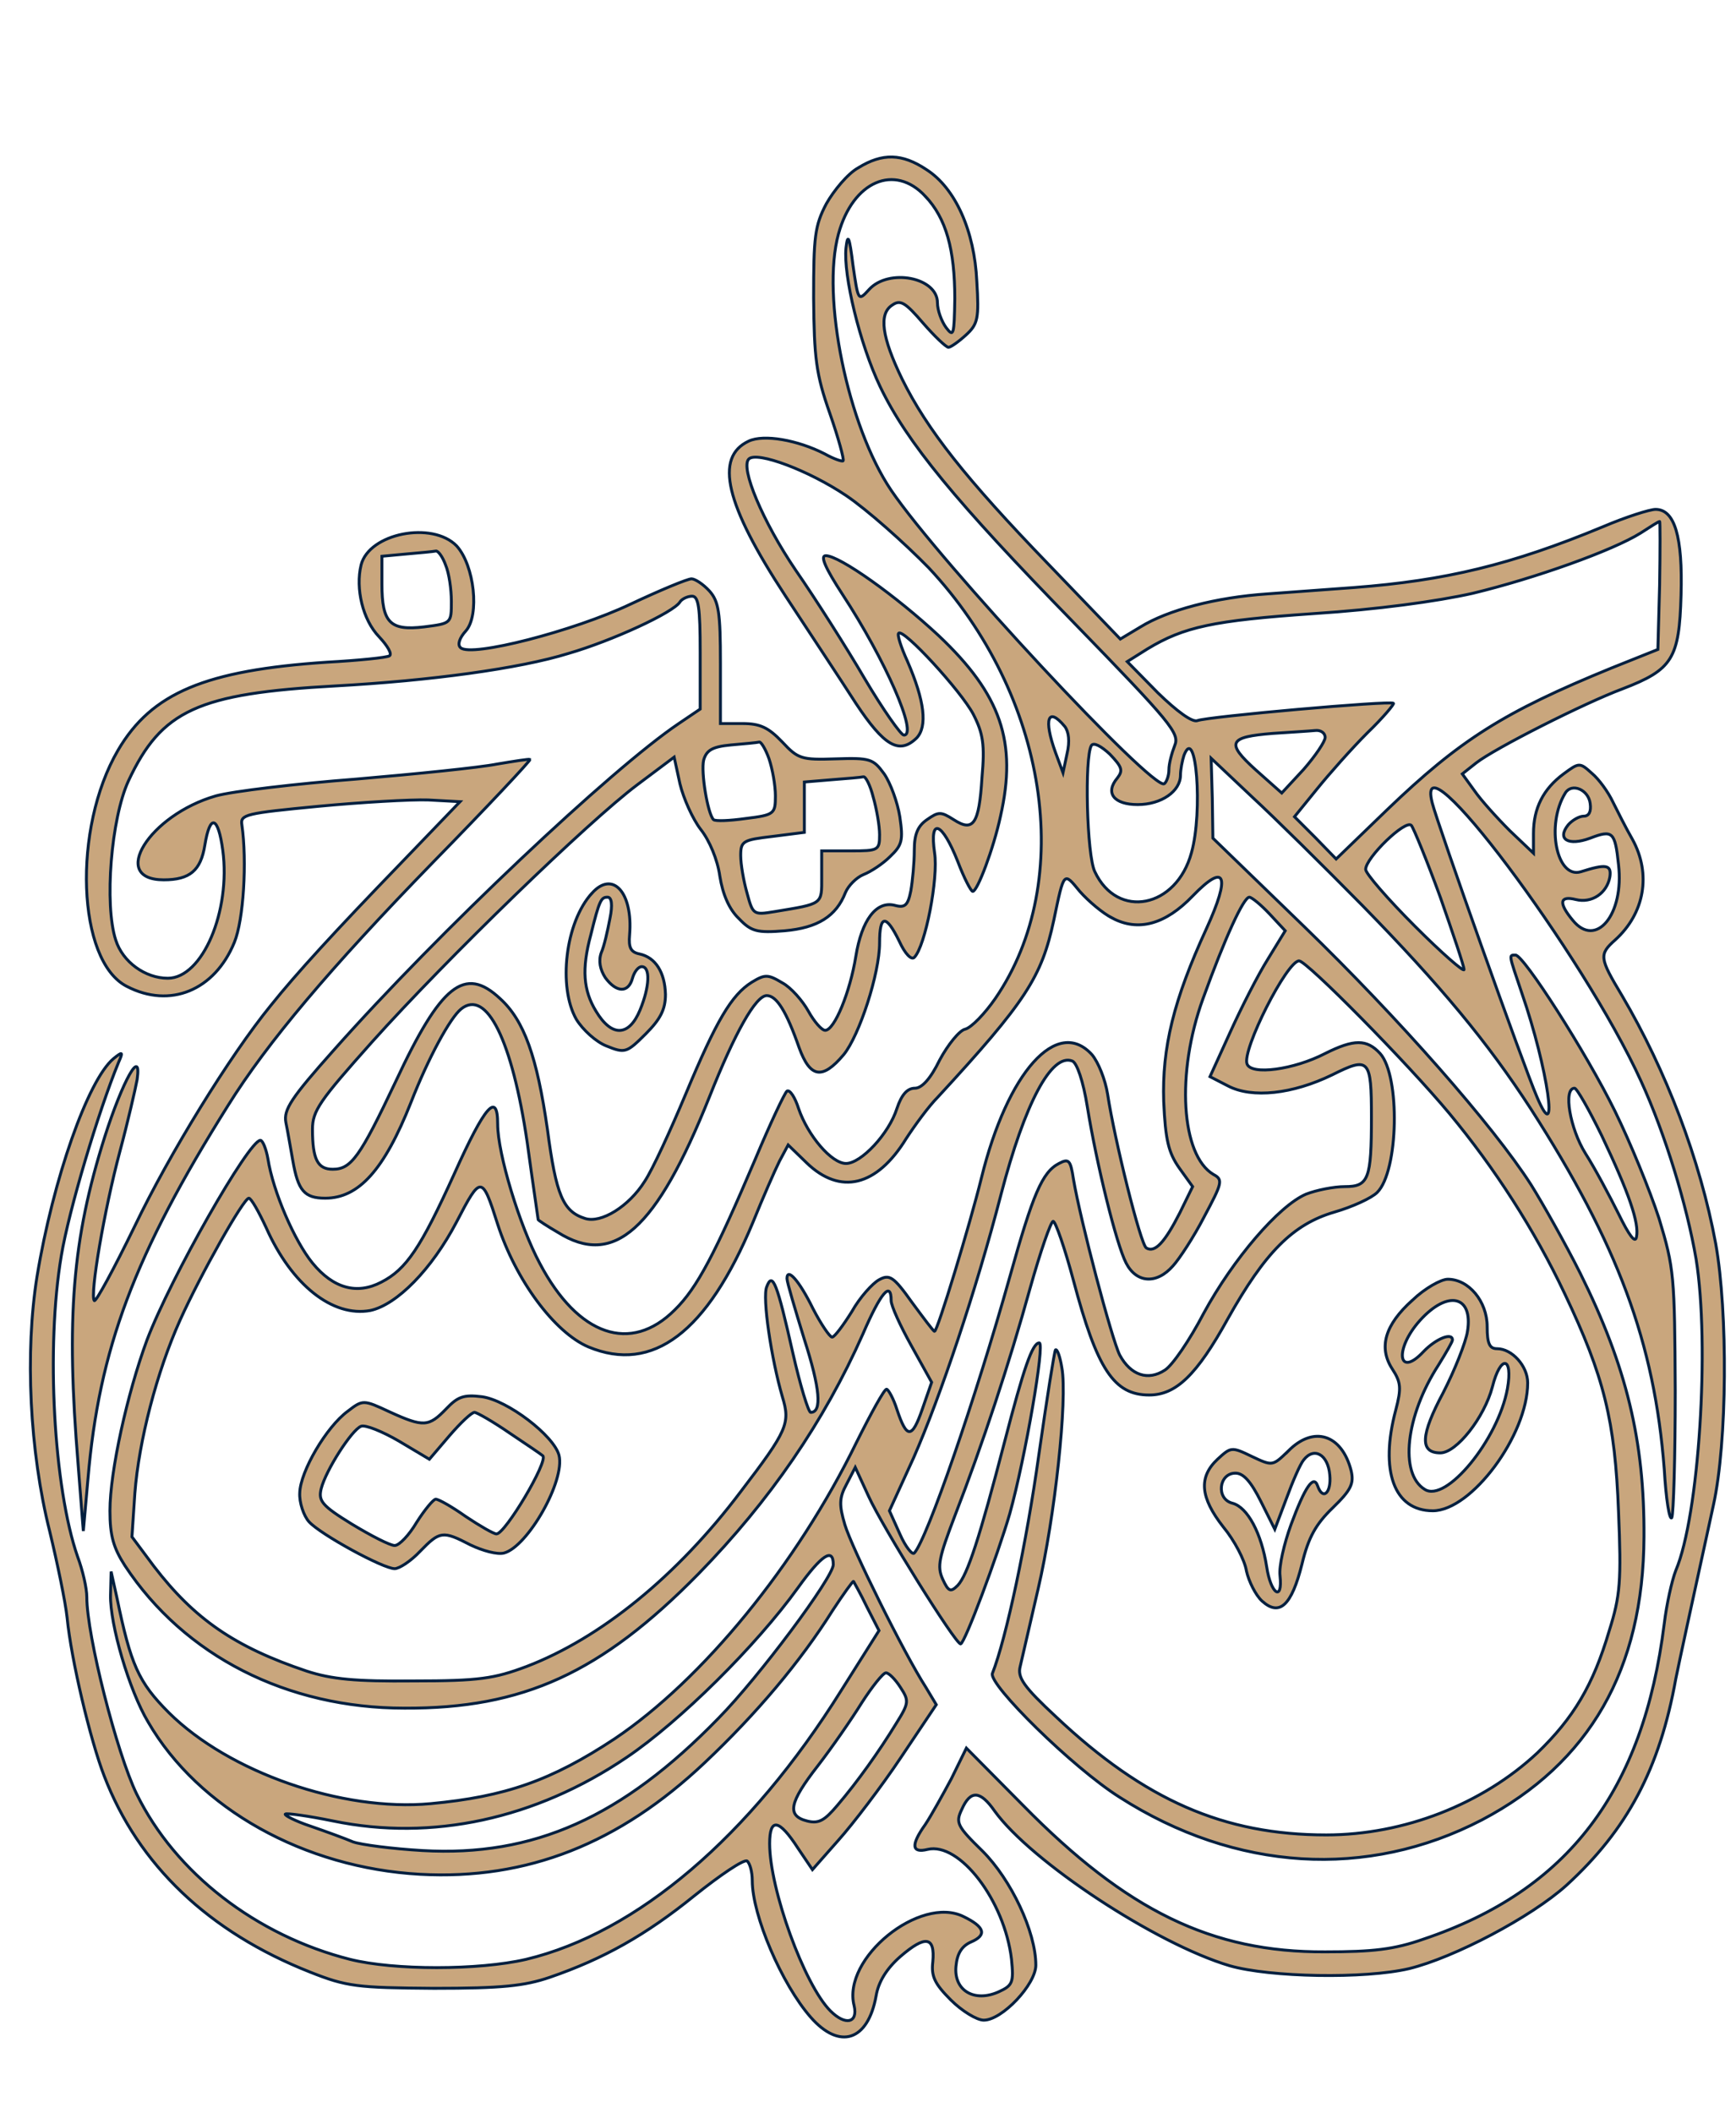 <?xml version="1.0" standalone="no"?>
<!DOCTYPE svg PUBLIC "-//W3C//DTD SVG 20010904//EN"
 "http://www.w3.org/TR/2001/REC-SVG-20010904/DTD/svg10.dtd">
<svg version="1.0" xmlns="http://www.w3.org/2000/svg"
 width="300pt" height="365pt" viewBox="0 0 300 365"
 preserveAspectRatio="xMidYMid meet">

<g transform="translate(0,365) scale(0.1,-0.1)"
fill="#c9a67d" stroke="#001f3f" stroke-width="5" fill-rule="evenodd">
<path d="M1483 3360 c-18 -10 -42 -39 -55 -62 -20 -38 -22 -57 -22 -163 1
-103 4 -131 28 -199 15 -43 25 -80 23 -82 -1 -2 -16 3 -32 12 -47 24 -105 34
-131 22 -60 -28 -40 -110 63 -267 42 -64 97 -147 122 -186 49 -74 75 -89 105
-60 19 20 14 64 -16 133 -11 24 -18 46 -15 48 8 9 108 -100 129 -140 17 -33
20 -53 15 -109 -5 -81 -15 -95 -49 -73 -22 14 -26 14 -46 0 -16 -11 -22 -25
-22 -53 0 -21 -3 -53 -6 -70 -5 -25 -10 -30 -28 -25 -32 8 -57 -26 -67 -88
-10 -62 -37 -128 -53 -128 -6 0 -19 15 -29 33 -10 18 -30 41 -45 49 -25 15
-30 15 -53 1 -35 -22 -61 -66 -114 -193 -26 -62 -57 -130 -71 -151 -27 -43
-75 -73 -103 -64 -38 12 -50 40 -65 154 -18 125 -40 188 -82 226 -61 57 -102
24 -180 -143 -62 -131 -77 -152 -109 -152 -26 0 -35 17 -35 69 0 32 12 49 103
151 130 145 374 381 458 444 l64 48 10 -46 c6 -25 22 -61 36 -79 15 -19 29
-52 33 -81 5 -31 16 -57 33 -73 21 -22 31 -25 79 -21 57 5 89 25 105 66 5 12
19 26 31 31 13 5 34 19 46 31 21 20 23 28 17 69 -4 25 -16 58 -27 74 -19 26
-24 28 -84 26 -59 -2 -65 0 -92 29 -24 25 -38 32 -69 32 l-38 0 0 104 c0 88
-3 107 -19 125 -11 12 -25 21 -31 21 -7 0 -55 -20 -106 -44 -97 -46 -275 -92
-293 -75 -6 5 -2 17 9 29 24 27 15 113 -16 147 -42 43 -151 22 -165 -33 -10
-41 3 -95 31 -124 15 -16 23 -30 18 -33 -4 -3 -53 -8 -108 -11 -210 -14 -303
-53 -361 -152 -79 -135 -71 -364 15 -408 75 -39 152 -7 186 76 16 39 22 140
13 203 -3 18 7 20 132 32 74 7 160 12 190 11 l55 -3 -101 -105 c-117 -121
-182 -192 -226 -247 -71 -87 -175 -256 -235 -381 -36 -74 -67 -131 -70 -129
-8 9 17 156 44 257 14 52 27 109 30 125 8 57 -25 -2 -56 -99 -56 -177 -67
-312 -46 -566 l9 -115 8 90 c19 224 80 387 242 645 68 109 176 237 354 420 94
96 169 176 168 178 -2 1 -27 -3 -57 -8 -30 -6 -139 -17 -244 -26 -104 -8 -213
-21 -242 -29 -115 -33 -185 -145 -90 -145 45 0 64 16 71 60 9 55 23 50 31 -9
14 -105 -35 -221 -95 -221 -39 0 -78 28 -90 66 -20 61 -8 210 22 275 57 122
120 151 358 164 164 9 318 30 402 56 76 22 182 71 193 89 3 5 13 10 21 10 11
0 14 -19 14 -97 l0 -98 -37 -25 c-116 -78 -416 -361 -596 -564 -74 -83 -87
-103 -83 -125 3 -14 8 -44 12 -66 9 -52 20 -65 56 -65 58 0 102 49 148 165 30
77 68 147 87 162 44 35 88 -54 114 -230 10 -73 19 -133 19 -134 0 -1 15 -11
34 -22 97 -61 170 4 262 234 44 111 80 175 99 175 17 0 34 -27 56 -90 19 -52
40 -56 77 -12 27 33 62 140 62 193 0 49 11 50 34 3 10 -22 21 -33 26 -28 19
19 42 137 35 181 -9 62 13 53 40 -15 11 -29 23 -52 26 -52 8 0 36 74 48 130
29 128 1 210 -107 312 -73 68 -171 138 -195 138 -10 0 -1 -21 29 -67 74 -113
131 -243 106 -243 -5 0 -36 44 -68 98 -31 53 -85 138 -119 187 -57 84 -96 177
-81 192 14 14 104 -20 168 -63 37 -25 101 -82 143 -125 206 -220 255 -540 115
-744 -18 -26 -41 -50 -52 -53 -10 -2 -30 -27 -44 -53 -16 -33 -31 -49 -43 -49
-13 0 -23 -11 -31 -35 -14 -44 -62 -95 -88 -95 -25 0 -66 48 -82 95 -6 19 -15
33 -20 30 -4 -3 -29 -56 -55 -118 -69 -162 -100 -222 -139 -260 -76 -76 -167
-45 -233 80 -35 65 -73 190 -73 241 0 57 -22 32 -75 -86 -58 -128 -83 -165
-126 -187 -42 -22 -83 -11 -119 33 -31 38 -68 123 -77 180 -3 17 -9 32 -13 32
-20 0 -155 -237 -196 -345 -34 -92 -64 -227 -64 -295 0 -43 6 -64 26 -95 103
-156 280 -246 483 -246 205 -1 340 61 508 232 124 127 217 263 284 414 31 72
49 93 49 58 0 -9 16 -44 35 -78 l35 -63 -16 -46 c-18 -52 -27 -52 -44 -1 -6
19 -15 35 -18 35 -4 0 -27 -42 -52 -92 -103 -211 -266 -410 -418 -512 -109
-72 -189 -100 -318 -112 -153 -14 -348 54 -452 157 -53 53 -66 83 -90 199
l-10 45 -1 -41 c-1 -50 32 -164 65 -219 87 -150 270 -252 470 -263 185 -10
344 53 492 193 89 84 165 174 221 263 19 29 35 51 36 50 1 -2 12 -21 23 -44
l21 -41 -65 -103 c-158 -253 -353 -419 -545 -465 -82 -19 -228 -19 -304 0
-162 41 -302 149 -369 286 -34 70 -86 273 -86 340 0 15 -7 46 -16 70 -41 118
-55 361 -28 520 13 78 64 249 99 334 8 18 7 19 -9 6 -44 -37 -104 -207 -132
-376 -21 -131 -13 -302 22 -441 13 -54 27 -121 30 -149 7 -72 40 -211 64 -273
59 -154 181 -270 356 -339 63 -25 81 -27 214 -28 117 0 156 4 200 19 93 32
166 73 250 141 45 36 85 63 91 60 5 -4 9 -19 9 -34 0 -60 51 -179 101 -236 50
-57 99 -41 113 37 4 24 18 47 42 68 43 37 60 35 56 -9 -3 -25 3 -38 31 -66 19
-19 45 -35 57 -35 32 0 90 62 90 95 0 58 -43 148 -92 197 -44 43 -47 49 -36
72 15 34 32 33 57 -3 63 -87 278 -229 406 -267 70 -20 233 -23 310 -5 78 19
211 89 272 144 105 96 161 201 189 357 5 25 28 131 65 300 24 109 25 333 4
451 -27 146 -86 300 -162 429 -39 65 -40 71 -12 96 51 46 63 114 30 174 -11
19 -26 49 -34 65 -8 17 -24 39 -36 49 -21 19 -22 19 -49 -1 -35 -26 -52 -59
-52 -103 l0 -34 -41 39 c-22 22 -50 53 -61 69 l-21 29 24 19 c32 25 186 103
253 128 86 33 98 52 101 162 3 101 -11 148 -44 148 -10 0 -51 -13 -91 -30
-159 -66 -273 -93 -430 -105 -41 -3 -109 -8 -150 -11 -89 -6 -172 -28 -219
-57 l-35 -21 -124 129 c-143 148 -210 233 -253 320 -35 72 -41 113 -17 128 14
10 23 4 53 -31 20 -23 40 -42 44 -42 4 0 18 10 30 21 21 19 23 29 19 93 -4 87
-37 161 -87 193 -42 28 -76 29 -118 3z m116 -49 c36 -38 51 -92 51 -177 -1
-63 -2 -67 -15 -50 -8 11 -15 30 -15 43 0 44 -84 60 -118 23 -19 -21 -19 -20
-28 42 -6 49 -9 56 -12 30 -5 -47 24 -167 59 -240 46 -96 131 -199 334 -407
169 -174 184 -192 175 -213 -5 -13 -10 -31 -10 -42 0 -10 -4 -21 -8 -24 -20
-12 -387 382 -472 507 -75 111 -121 334 -91 443 25 91 97 122 150 65z m1269
-672 l-3 -111 -80 -32 c-186 -76 -262 -124 -388 -245 l-88 -85 -36 37 -36 36
39 48 c21 26 60 70 87 97 27 26 47 50 45 51 -5 5 -322 -23 -339 -30 -9 -3 -35
16 -68 48 l-53 54 35 22 c63 38 113 49 288 61 108 7 212 21 274 35 108 26 242
74 290 104 17 11 31 20 33 20 1 1 1 -49 0 -110z m-2098 35 c6 -14 10 -42 10
-63 0 -38 0 -38 -47 -44 -59 -7 -73 7 -73 74 l0 48 43 4 c23 2 45 4 50 5 4 1
12 -10 17 -24z m1070 -279 c7 -9 9 -26 4 -47 l-7 -33 -13 35 c-21 58 -13 80
16 45z m450 -19 c0 -7 -17 -32 -37 -55 l-38 -41 -45 40 c-52 47 -47 57 30 63
30 2 63 4 73 5 9 1 17 -4 17 -12z m-961 -37 c6 -18 11 -46 11 -64 0 -31 -2
-33 -51 -39 -28 -4 -53 -5 -56 -2 -10 10 -22 82 -17 103 5 17 15 23 47 26 23
2 45 4 49 5 3 1 11 -12 17 -29z m602 -33 c-22 -26 -6 -46 35 -46 41 0 74 23
74 51 0 9 3 25 6 34 21 55 33 -97 13 -168 -26 -96 -128 -116 -167 -33 -14 28
-18 198 -6 218 4 6 17 -1 32 -15 21 -22 23 -28 13 -41z m423 -220 c136 -139
217 -237 291 -351 151 -235 214 -404 231 -623 3 -52 9 -89 13 -84 3 6 6 104 6
219 -1 199 -2 212 -28 298 -16 49 -50 132 -76 185 -50 102 -158 270 -172 270
-12 0 -12 2 11 -66 45 -130 65 -271 26 -179 -23 53 -172 472 -181 508 -33 130
261 -261 361 -481 42 -92 79 -214 95 -307 24 -149 5 -444 -35 -538 -7 -18 -16
-59 -20 -92 -36 -289 -166 -461 -416 -545 -51 -18 -88 -22 -170 -22 -196 -1
-343 71 -522 253 l-98 99 -26 -53 c-15 -28 -35 -64 -45 -79 -25 -35 -24 -50 4
-43 55 13 133 -88 145 -190 4 -40 2 -45 -22 -56 -42 -19 -78 2 -74 44 2 22 10
35 26 42 28 12 24 26 -13 44 -75 37 -210 -72 -189 -154 7 -30 -15 -35 -41 -9
-45 45 -105 210 -105 289 0 45 16 43 49 -8 l25 -37 45 51 c25 28 74 92 108
143 l61 91 -18 30 c-38 59 -128 241 -140 281 -10 34 -10 46 3 70 l15 29 23
-50 c24 -53 150 -255 159 -255 7 0 64 153 85 225 27 97 61 295 51 295 -12 0
-27 -44 -60 -171 -43 -165 -64 -230 -81 -248 -12 -12 -16 -11 -26 11 -10 22
-6 38 21 109 48 124 94 263 130 393 18 64 36 116 40 116 4 0 20 -46 35 -102
41 -154 70 -198 131 -198 46 0 82 34 136 132 64 114 112 163 184 184 31 9 64
24 74 34 37 37 40 201 5 240 -23 25 -45 25 -95 0 -54 -28 -128 -38 -135 -18
-9 24 69 178 90 178 13 0 186 -175 260 -264 78 -94 147 -201 199 -311 68 -143
87 -219 93 -377 5 -119 3 -145 -16 -205 -28 -95 -62 -151 -124 -211 -95 -89
-231 -142 -365 -142 -177 0 -314 60 -467 204 -56 52 -67 68 -62 87 3 13 17 74
31 134 29 124 51 328 41 382 -3 19 -8 33 -11 31 -2 -3 -15 -85 -29 -183 -21
-150 -56 -315 -80 -376 -7 -19 139 -163 220 -214 200 -128 428 -142 626 -39
186 98 279 260 280 489 1 165 -30 294 -110 455 -26 52 -65 121 -85 153 -66
103 -229 288 -392 446 l-158 153 -1 69 -2 69 71 -67 c39 -36 124 -120 190
-187z m-845 187 c6 -21 11 -50 11 -65 0 -27 -2 -28 -50 -28 l-50 0 0 -45 c0
-48 3 -46 -82 -60 -36 -6 -37 -5 -47 32 -6 21 -11 50 -11 65 0 25 4 27 55 33
l55 7 0 44 0 43 48 4 c26 2 50 4 54 5 4 1 12 -15 17 -35z m1239 -11 c2 -14 -2
-22 -11 -22 -8 0 -20 -7 -27 -15 -20 -25 0 -37 38 -23 39 15 43 11 49 -46 10
-86 -39 -145 -79 -96 -25 30 -23 43 5 36 28 -7 54 11 59 39 3 21 -6 23 -50 9
-42 -13 -61 81 -27 136 11 18 40 6 43 -18z m-259 -162 c22 -63 41 -119 41
-125 0 -5 -38 28 -85 75 -47 47 -85 91 -85 98 0 20 69 87 79 76 4 -5 27 -61
50 -124z m-567 -36 c45 -24 92 -11 139 38 57 59 66 36 24 -56 -57 -124 -77
-206 -74 -299 3 -66 8 -88 27 -115 l23 -32 -22 -45 c-26 -51 -43 -70 -58 -61
-10 6 -55 187 -67 266 -4 25 -16 55 -27 68 -60 66 -146 -30 -191 -213 -20 -81
-76 -265 -81 -265 -2 0 -19 23 -39 50 -32 45 -39 49 -57 39 -11 -6 -33 -30
-47 -55 -15 -24 -30 -44 -34 -44 -4 0 -19 22 -33 49 -24 49 -45 72 -45 52 0
-6 14 -53 30 -105 27 -84 31 -126 11 -126 -4 0 -18 46 -31 103 -27 120 -35
141 -45 114 -8 -18 8 -125 27 -190 14 -46 9 -58 -72 -164 -110 -146 -242 -253
-370 -302 -56 -21 -82 -25 -195 -25 -101 -1 -142 3 -185 17 -125 42 -194 90
-264 181 l-38 51 5 75 c7 91 38 210 78 299 36 80 110 211 119 211 4 0 17 -23
30 -51 44 -99 115 -155 180 -143 46 10 106 71 149 153 42 81 44 81 71 -4 31
-96 98 -187 157 -212 111 -46 205 25 284 215 17 42 38 90 46 106 l15 28 32
-31 c58 -56 121 -41 172 42 15 23 39 56 55 72 152 165 179 207 200 305 18 86
17 84 45 50 15 -17 40 -38 56 -46z m272 7 l27 -29 -30 -49 c-17 -27 -46 -84
-65 -126 l-35 -77 31 -16 c42 -22 112 -14 180 19 64 32 68 28 68 -73 0 -107
-5 -120 -46 -120 -19 0 -49 -6 -67 -13 -47 -20 -126 -112 -177 -206 -24 -46
-54 -90 -67 -98 -29 -19 -59 -9 -78 26 -14 28 -68 233 -80 304 -5 33 -8 36
-25 27 -29 -15 -45 -53 -85 -196 -59 -210 -143 -453 -165 -477 -3 -4 -15 10
-25 33 l-18 40 42 92 c46 105 108 289 151 455 41 157 87 244 123 230 8 -3 19
-35 26 -79 16 -99 50 -237 67 -270 18 -35 53 -37 81 -5 11 12 36 50 54 85 31
58 33 64 16 73 -56 33 -65 175 -18 304 38 105 70 175 80 175 4 0 20 -13 35
-29z m574 -383 c47 -99 65 -151 60 -175 -2 -12 -13 3 -31 40 -16 32 -41 79
-57 104 -27 43 -39 113 -19 113 4 0 25 -37 47 -82z m-1328 -741 c0 -22 -129
-195 -198 -265 -167 -172 -320 -240 -512 -229 -52 3 -106 10 -120 15 -14 6
-47 18 -73 27 -27 9 -46 19 -44 21 2 2 39 -3 83 -12 170 -35 349 3 507 110 92
62 224 193 296 293 41 57 61 70 61 40z m116 -212 c15 -23 15 -27 -7 -62 -30
-49 -67 -101 -102 -142 -22 -26 -32 -32 -52 -27 -36 9 -31 32 18 95 24 31 58
80 76 109 18 28 37 52 42 52 5 0 16 -11 25 -25z"/>
<path d="M2441 1404 c-48 -43 -59 -82 -35 -119 15 -23 16 -33 6 -71 -28 -105
-3 -174 64 -174 67 0 164 131 164 221 0 29 -27 59 -53 59 -13 0 -17 9 -17 38
0 44 -32 82 -68 82 -12 0 -40 -16 -61 -36z m95 -54 c-3 -19 -22 -67 -42 -106
-39 -73 -41 -104 -5 -104 28 0 76 61 90 114 14 56 36 53 26 -3 -16 -88 -106
-198 -143 -174 -44 27 -33 127 24 215 13 21 24 40 24 43 0 14 -29 2 -50 -20
-44 -47 -51 4 -6 54 48 53 92 43 82 -19z"/>
<path d="M2226 1143 c-27 -26 -27 -26 -63 -9 -35 17 -36 16 -59 -5 -33 -31
-30 -66 10 -117 19 -23 37 -57 40 -76 4 -18 16 -42 27 -52 30 -27 51 -8 69 64
11 46 24 69 53 97 32 31 37 42 32 64 -16 63 -65 79 -109 34z m72 -41 c3 -31
-12 -45 -21 -19 -7 20 -22 -2 -46 -67 -12 -33 -21 -72 -19 -88 5 -46 -16 -32
-23 15 -9 58 -33 103 -59 110 -29 7 -24 52 5 52 14 0 27 -15 44 -49 l24 -48
20 53 c11 30 24 60 30 67 18 23 42 9 45 -26z"/>
<path d="M771 1216 c-30 -31 -39 -32 -98 -5 -45 21 -46 21 -72 1 -37 -27 -82
-104 -83 -141 -1 -17 7 -40 16 -50 20 -22 128 -81 148 -81 8 0 28 13 44 30 34
35 39 36 87 11 21 -10 46 -17 58 -14 41 11 106 125 95 169 -9 34 -89 95 -133
101 -32 4 -42 0 -62 -21z m110 -42 c30 -20 55 -37 57 -39 10 -9 -65 -135 -80
-135 -5 0 -29 14 -53 30 -24 17 -47 30 -52 30 -4 0 -19 -18 -33 -40 -13 -22
-30 -40 -38 -40 -8 0 -41 17 -74 37 -52 32 -58 40 -53 61 8 32 53 102 69 108
7 3 37 -9 66 -26 l52 -31 35 41 c19 22 38 40 43 40 4 0 32 -16 61 -36z"/>
<path d="M1023 2107 c-46 -50 -59 -162 -27 -218 11 -18 34 -39 52 -46 32 -13
35 -12 68 21 25 25 34 42 34 68 -1 38 -17 64 -45 70 -15 3 -19 11 -17 33 6 73
-29 112 -65 72z m31 -44 c-4 -21 -10 -48 -15 -59 -5 -14 -2 -29 7 -43 19 -26
40 -27 47 -1 3 11 10 20 16 20 15 0 14 -34 -3 -75 -19 -46 -49 -47 -76 -2 -22
36 -25 73 -9 132 15 61 18 65 29 65 7 0 9 -13 4 -37z"/>
</g>
</svg>
